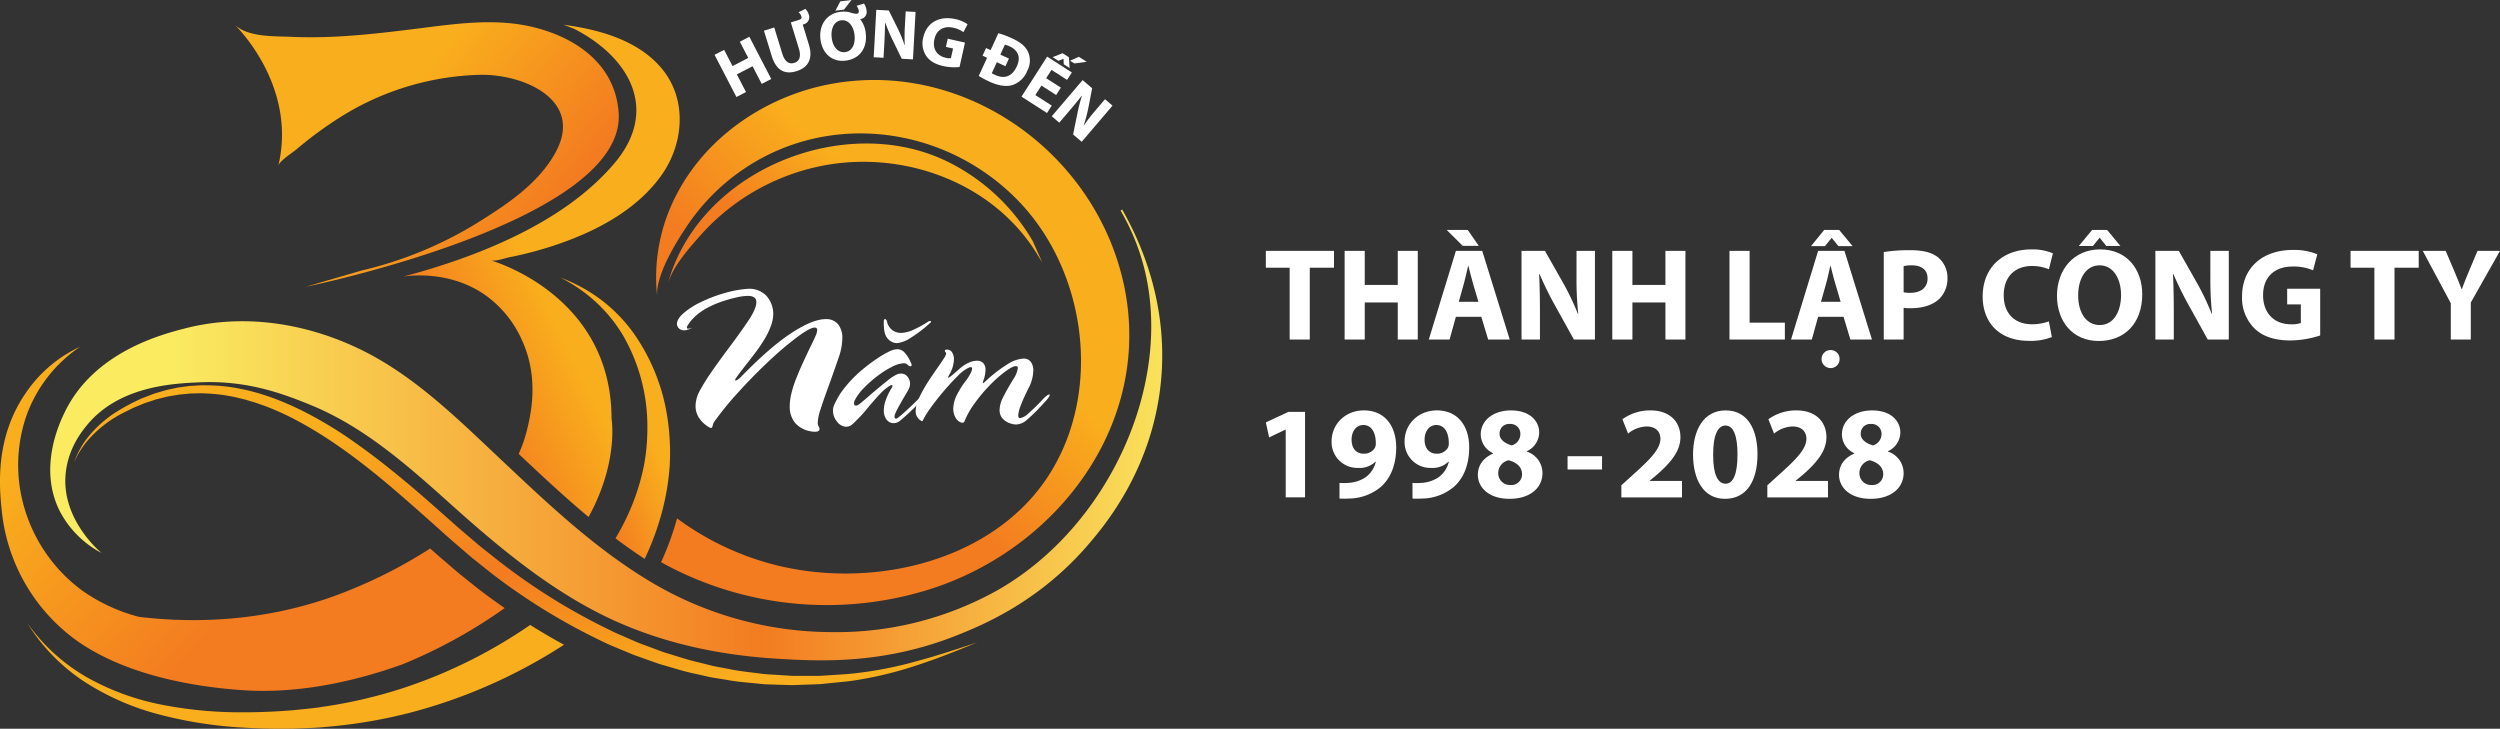 <svg xmlns="http://www.w3.org/2000/svg" xmlns:xlink="http://www.w3.org/1999/xlink" width="854.17" height="248.995" viewBox="0 0 854.17 248.995">
  <rect x="0" y="0" width="854.17" height="248.995" fill="#333333" stroke="none"/>
  <defs>
    <linearGradient id="linear-gradient" x1="0.117" y1="0.5" x2="1.117" y2="0.5" gradientUnits="objectBoundingBox">
      <stop offset="0" stop-color="#faeb61"/>
      <stop offset="0.522" stop-color="#f37c21"/>
      <stop offset="0.908" stop-color="#faeb61"/>
    </linearGradient>
    <linearGradient id="linear-gradient-2" x1="0.268" y1="0.164" x2="0.75" y2="0.982" gradientUnits="objectBoundingBox">
      <stop offset="0" stop-color="#f9ae1d"/>
      <stop offset="0.524" stop-color="#f37b20"/>
      <stop offset="0.543" stop-color="#f37d1f"/>
      <stop offset="0.839" stop-color="#f7a01d"/>
      <stop offset="0.997" stop-color="#f9ae1d"/>
    </linearGradient>
    <linearGradient id="linear-gradient-3" x1="0.877" y1="-0.787" x2="0.66" y2="-0.261" gradientUnits="objectBoundingBox">
      <stop offset="0" stop-color="#f37b20"/>
      <stop offset="1" stop-color="#f9ae1d"/>
    </linearGradient>
    <linearGradient id="linear-gradient-4" x1="0.522" y1="0.587" x2="0.243" y2="0.822" gradientUnits="objectBoundingBox">
      <stop offset="0" stop-color="#f9ae1d"/>
      <stop offset="1" stop-color="#f37b20"/>
    </linearGradient>
    <linearGradient id="linear-gradient-5" x1="0.211" y1="0.684" x2="0.57" y2="0.313" xlink:href="#linear-gradient-3"/>
    <linearGradient id="linear-gradient-6" x1="0.823" y1="0.698" x2="0.357" y2="0.437" xlink:href="#linear-gradient-3"/>
    <linearGradient id="linear-gradient-7" x1="0.573" y1="0.373" x2="0.362" y2="0.605" xlink:href="#linear-gradient-4"/>
    <linearGradient id="linear-gradient-8" x1="0.041" y1="0.366" x2="0.532" y2="0.662" xlink:href="#linear-gradient-4"/>
    <linearGradient id="linear-gradient-9" x1="0.31" y1="0.724" x2="0.646" y2="0.479" xlink:href="#linear-gradient-3"/>
  </defs>
  <g id="Group_60" data-name="Group 60" transform="translate(-815.435 -112.756)">
    <g id="Group_55" data-name="Group 55">
      <path id="Path_210" data-name="Path 210" d="M1256.066,204.221h-8.137v-5.753h23.284v5.753h-8.271v24.543h-6.876Z" fill="#fff"/>
      <path id="Path_211" data-name="Path 211" d="M1281.726,198.468V210.11h11.282V198.468h6.832v30.3h-6.832V216.088h-11.282v12.676h-6.878v-30.3Z" fill="#fff"/>
      <path id="Path_212" data-name="Path 212" d="M1312.869,220.988l-2.158,7.776h-7.1l9.26-30.3h8.99l9.4,30.3h-7.372l-2.338-7.776Zm4.046-29.667,3.775,5.439h-5.483l-5.484-5.439Zm3.641,24.543-1.888-6.428c-.539-1.8-1.079-4.046-1.529-5.844h-.09c-.449,1.8-.9,4.091-1.394,5.844l-1.8,6.428Z" fill="#fff"/>
      <path id="Path_213" data-name="Path 213" d="M1335.292,228.764v-30.3h8l6.294,11.1a87.738,87.738,0,0,1,4.944,10.383h.136a112.3,112.3,0,0,1-.585-12.631v-8.855h6.293v30.3h-7.192l-6.473-11.687a112.387,112.387,0,0,1-5.258-10.7l-.136.045c.181,4,.27,8.271.27,13.216v9.124Z" fill="#fff"/>
      <path id="Path_214" data-name="Path 214" d="M1373.179,198.468V210.11h11.282V198.468h6.832v30.3h-6.832V216.088h-11.282v12.676H1366.3v-30.3Z" fill="#fff"/>
      <path id="Path_215" data-name="Path 215" d="M1406.343,198.468h6.877v24.543h12.046v5.753h-18.923Z" fill="#fff"/>
      <path id="Path_216" data-name="Path 216" d="M1436.632,220.988l-2.157,7.776h-7.1l9.259-30.3h8.99l9.4,30.3h-7.372l-2.337-7.776Zm7.192-29.667,4.585,5.529h-4.854l-2.248-2.787h-.09l-2.247,2.787H1434.2l4.495-5.529Zm.495,24.543-1.888-6.428c-.54-1.8-1.079-4.046-1.529-5.844h-.088c-.45,1.8-.9,4.091-1.4,5.844l-1.8,6.428Zm-6.518,19.6a3.063,3.063,0,0,1,3.147-3.1,3.006,3.006,0,0,1,3.012,3.1,3.051,3.051,0,0,1-3.012,3.057A3.11,3.11,0,0,1,1437.8,235.462Z" fill="#fff"/>
      <path id="Path_217" data-name="Path 217" d="M1459.056,198.872a56.151,56.151,0,0,1,9.259-.629c4.225,0,7.238.809,9.26,2.427a8.858,8.858,0,0,1,3.236,7.013,9.681,9.681,0,0,1-2.786,7.192c-2.337,2.2-5.8,3.192-9.845,3.192a17.216,17.216,0,0,1-2.337-.136v10.833h-6.787Zm6.787,13.755a10.453,10.453,0,0,0,2.292.18c3.641,0,5.889-1.843,5.889-4.945,0-2.786-1.932-4.449-5.349-4.449a11.614,11.614,0,0,0-2.832.27Z" fill="#fff"/>
      <path id="Path_218" data-name="Path 218" d="M1516.495,227.911a19.558,19.558,0,0,1-7.777,1.3c-10.473,0-15.867-6.518-15.867-15.148,0-10.339,7.372-16.093,16.542-16.093a17.864,17.864,0,0,1,7.461,1.349l-1.393,5.439a14.8,14.8,0,0,0-5.753-1.124c-5.44,0-9.665,3.282-9.665,10.024,0,6.068,3.6,9.889,9.71,9.889a17.1,17.1,0,0,0,5.708-.989Z" fill="#fff"/>
      <path id="Path_219" data-name="Path 219" d="M1547.37,213.3c0,9.934-6.025,15.957-14.879,15.957-8.99,0-14.249-6.788-14.249-15.418,0-9.08,5.8-15.868,14.744-15.868C1542.29,197.973,1547.37,204.94,1547.37,213.3Zm-21.891.4c0,5.934,2.787,10.114,7.371,10.114,4.63,0,7.283-4.405,7.283-10.294,0-5.439-2.608-10.113-7.328-10.113C1528.176,203.413,1525.479,207.817,1525.479,213.706Zm9.889-22.385,4.539,5.484H1535.1l-2.248-2.787h-.09l-2.246,2.787h-4.81l4.539-5.484Z" fill="#fff"/>
      <path id="Path_220" data-name="Path 220" d="M1551.857,228.764v-30.3h8l6.294,11.1a87.738,87.738,0,0,1,4.944,10.383h.135a112.554,112.554,0,0,1-.585-12.631v-8.855h6.294v30.3h-7.192l-6.473-11.687a112.627,112.627,0,0,1-5.259-10.7l-.135.045c.181,4,.269,8.271.269,13.216v9.124Z" fill="#fff"/>
      <path id="Path_221" data-name="Path 221" d="M1608.172,227.371a33.9,33.9,0,0,1-10.112,1.708c-5.53,0-9.531-1.393-12.317-4.09a14.659,14.659,0,0,1-4.27-11.013c.045-10.069,7.371-15.823,17.306-15.823a20.852,20.852,0,0,1,8.4,1.484l-1.439,5.484a16.783,16.783,0,0,0-7.056-1.3c-5.709,0-10.024,3.237-10.024,9.8,0,6.249,3.91,9.934,9.529,9.934a9.193,9.193,0,0,0,3.371-.449v-6.338h-4.675v-5.35h11.282Z" fill="#fff"/>
      <path id="Path_222" data-name="Path 222" d="M1626.684,204.221h-8.137v-5.753h23.284v5.753h-8.271v24.543h-6.876Z" fill="#fff"/>
      <path id="Path_223" data-name="Path 223" d="M1652.792,228.764V216.358l-9.574-17.89h7.821l3.1,7.282c.945,2.2,1.574,3.821,2.339,5.8h.09c.674-1.889,1.393-3.641,2.291-5.8l3.058-7.282h7.687l-9.98,17.665v12.631Z" fill="#fff"/>
      <path id="Path_224" data-name="Path 224" d="M1254.718,259.543h-.091l-5.574,2.652-1.124-5.124,7.732-3.6h5.664v29.218h-6.607Z" fill="#fff"/>
      <path id="Path_225" data-name="Path 225" d="M1273.1,277.748a16.064,16.064,0,0,0,2.966,0,11.735,11.735,0,0,0,5.753-1.8,9.076,9.076,0,0,0,3.686-5.394l-.134-.045a7.714,7.714,0,0,1-5.843,2.113,8.8,8.8,0,0,1-9.126-9.125c0-5.708,4.586-10.519,11.014-10.519,7.506,0,11.057,5.754,11.057,12.586,0,6.069-1.933,10.519-5.124,13.441a17.272,17.272,0,0,1-11.148,4.09,23.534,23.534,0,0,1-3.1,0Zm4.135-14.654c0,2.518,1.349,4.675,4.136,4.675a4.3,4.3,0,0,0,3.775-1.933,3.212,3.212,0,0,0,.359-1.708c0-3.1-1.167-6.158-4.27-6.158C1278.9,257.97,1277.186,260.038,1277.232,263.094Z" fill="#fff"/>
      <path id="Path_226" data-name="Path 226" d="M1298.038,277.748a16.056,16.056,0,0,0,2.965,0,11.735,11.735,0,0,0,5.754-1.8,9.076,9.076,0,0,0,3.686-5.394l-.134-.045a7.714,7.714,0,0,1-5.844,2.113,8.8,8.8,0,0,1-9.125-9.125c0-5.708,4.586-10.519,11.014-10.519,7.506,0,11.057,5.754,11.057,12.586,0,6.069-1.933,10.519-5.125,13.441a17.267,17.267,0,0,1-11.147,4.09,23.536,23.536,0,0,1-3.1,0Zm4.134-14.654c0,2.518,1.35,4.675,4.137,4.675a4.3,4.3,0,0,0,3.775-1.933,3.213,3.213,0,0,0,.359-1.708c0-3.1-1.167-6.158-4.27-6.158C1303.836,257.97,1302.127,260.038,1302.172,263.094Z" fill="#fff"/>
      <path id="Path_227" data-name="Path 227" d="M1320.372,275.051c0-3.506,2.023-5.934,5.214-7.327v-.135a7.088,7.088,0,0,1-4.225-6.383c0-4.944,4.451-8.226,10.3-8.226,6.832,0,9.664,3.956,9.664,7.507a7.121,7.121,0,0,1-4.227,6.428v.135a7.733,7.733,0,0,1,5.351,7.282c0,5.3-4.451,8.855-11.238,8.855C1323.789,283.187,1320.372,279.007,1320.372,275.051Zm15.1-.224c0-2.563-1.889-4.091-4.585-4.81a4.431,4.431,0,0,0-3.551,4.36,4,4,0,0,0,4.135,4.09A3.67,3.67,0,0,0,1335.476,274.827Zm-7.687-13.845c0,1.978,1.8,3.236,4.136,3.955a4,4,0,0,0,2.967-3.731,3.351,3.351,0,0,0-3.552-3.6A3.258,3.258,0,0,0,1327.789,260.982Z" fill="#fff"/>
      <path id="Path_228" data-name="Path 228" d="M1362.8,268.623v4.54h-11.777v-4.54Z" fill="#fff"/>
      <path id="Path_229" data-name="Path 229" d="M1369.4,282.693v-4.136l3.775-3.416c6.382-5.708,9.485-8.99,9.575-12.406,0-2.383-1.438-4.27-4.81-4.27a10.591,10.591,0,0,0-6.249,2.427l-1.932-4.9a16.171,16.171,0,0,1,9.574-3.013c6.608,0,10.25,3.866,10.25,9.17,0,4.9-3.553,8.81-7.778,12.586l-2.7,2.248v.09h11.012v5.619Z" fill="#fff"/>
      <path id="Path_230" data-name="Path 230" d="M1415.915,267.949c0,9.035-3.641,15.238-11.1,15.238-7.552,0-10.879-6.787-10.924-15.058,0-8.451,3.6-15.149,11.148-15.149C1412.858,252.98,1415.915,259.948,1415.915,267.949Zm-15.148.18c-.045,6.7,1.573,9.889,4.225,9.889s4.091-3.326,4.091-9.979c0-6.473-1.394-9.889-4.136-9.889C1402.429,258.15,1400.722,261.341,1400.767,268.129Z" fill="#fff"/>
      <path id="Path_231" data-name="Path 231" d="M1419.28,282.693v-4.136l3.775-3.416c6.384-5.708,9.485-8.99,9.575-12.406,0-2.383-1.438-4.27-4.81-4.27a10.59,10.59,0,0,0-6.249,2.427l-1.932-4.9a16.171,16.171,0,0,1,9.574-3.013c6.608,0,10.25,3.866,10.25,9.17,0,4.9-3.551,8.81-7.778,12.586l-2.7,2.248v.09H1440v5.619Z" fill="#fff"/>
      <path id="Path_232" data-name="Path 232" d="M1443.772,275.051c0-3.506,2.022-5.934,5.215-7.327v-.135a7.088,7.088,0,0,1-4.226-6.383c0-4.944,4.45-8.226,10.294-8.226,6.833,0,9.664,3.956,9.664,7.507a7.119,7.119,0,0,1-4.225,6.428v.135a7.733,7.733,0,0,1,5.349,7.282c0,5.3-4.45,8.855-11.238,8.855C1447.188,283.187,1443.772,279.007,1443.772,275.051Zm15.1-.224c0-2.563-1.888-4.091-4.584-4.81a4.431,4.431,0,0,0-3.551,4.36,4,4,0,0,0,4.135,4.09A3.67,3.67,0,0,0,1458.875,274.827Zm-7.687-13.845c0,1.978,1.8,3.236,4.137,3.955a4,4,0,0,0,2.967-3.731,3.351,3.351,0,0,0-3.551-3.6A3.259,3.259,0,0,0,1451.188,260.982Z" fill="#fff"/>
    </g>
    <g id="Group_59" data-name="Group 59">
      <g id="Group_56" data-name="Group 56">
        <path id="Path_233" data-name="Path 233" d="M1211.839,245.453c-3.478,28.382-18.947,46.836-24.647,53.459-16.78,19.488-35.956,27.382-44.78,30.9-25.175,10.018-46.815,8.915-61.791,7.984-18.537-1.152-36.748-4.86-53.82-12.344-21.529-9.449-40.06-24.911-57.423-40.483-14.657-13.157-29.6-26.473-48.093-33.957-8.532-3.458-21-8.352-37.491-7.637-9.1.4-27.84,1.2-38.879,14.927-1.847,2.291-6.846,8.657-7.151,17.961-.493,14.767,11.969,25.112,12.351,25.424a34.012,34.012,0,0,1-14.226-14.226c-7.56-14.947.056-30.569,1.736-34.019,9.963-20.44,33.027-26.41,40.962-28.465,19.745-5.11,40.553-1.965,58.854,6.623,18.877,8.852,33.992,23.9,48.988,38.018,16.746,15.767,33.658,31.882,53.765,43.351a121.115,121.115,0,0,0,59.714,15.76,112.518,112.518,0,0,0,56.736-14.538c37.873-21.793,59.861-70.761,49.627-110.216a76.189,76.189,0,0,0-7.97-19.266l.541-.375C1206.049,196.944,1215.116,218.709,1211.839,245.453Z" fill="url(#linear-gradient)"/>
        <path id="Path_234" data-name="Path 234" d="M840.749,270.794a28.989,28.989,0,0,1,5.4-9.457,40.19,40.19,0,0,1,8.215-7.309,67.387,67.387,0,0,1,9.705-5.236l2.585-.989,1.3-.495c.435-.153.883-.27,1.324-.407l2.662-.793c.9-.225,1.809-.4,2.714-.606l1.361-.294c.456-.083.918-.131,1.377-.2l2.762-.372,2.782-.173c.464-.024.929-.065,1.393-.074l1.394.013a60.43,60.43,0,0,1,11.092,1.042l2.73.561c.913.18,1.8.459,2.7.69,1.807.443,3.549,1.075,5.316,1.64a97.612,97.612,0,0,1,10.221,4.3,135.826,135.826,0,0,1,18.932,11.324c6.011,4.214,11.746,8.768,17.363,13.43s11.028,9.538,16.461,14.337c1.353,1.213,2.72,2.385,4.091,3.544l4.107,3.5c1.367,1.168,2.808,2.244,4.208,3.371,1.415,1.106,2.8,2.247,4.241,3.326a210.825,210.825,0,0,0,36.576,22.546c1.587.837,3.249,1.505,4.887,2.229l4.926,2.146,5.033,1.875c1.68.617,3.342,1.293,5.066,1.78,3.423,1.041,6.818,2.2,10.315,2.977l5.211,1.31,5.279.995c3.507.765,7.08,1.076,10.635,1.548,1.776.273,3.569.323,5.359.441l5.372.344c1.794.034,3.589.011,5.385.02l2.7,0,1.348,0c.449-.01.9-.053,1.345-.077l5.383-.345,2.7-.173,2.7-.263a133.635,133.635,0,0,0,21.193-4.143c3.494-.938,6.964-1.981,10.42-3.078,3.462-1.08,6.908-2.225,10.353-3.372-3.359,1.376-6.721,2.751-10.11,4.065s-6.817,2.534-10.277,3.676a129.869,129.869,0,0,1-21.285,5.22c-.9.135-1.8.263-2.709.374l-2.731.275-5.467.549c-.456.042-.911.1-1.368.128l-1.373.049-2.747.1c-1.832.058-3.666.146-5.5.178l-5.5-.169c-1.834-.073-3.675-.079-5.5-.308-3.651-.386-7.328-.614-10.942-1.3l-5.445-.881-5.382-1.2c-3.611-.725-7.109-1.87-10.646-2.882-1.779-.475-3.495-1.139-5.23-1.745l-5.2-1.846-5.09-2.121c-1.693-.716-3.411-1.378-5.051-2.208a211.248,211.248,0,0,1-37.562-22.847c-1.459-1.108-2.87-2.277-4.308-3.413-1.421-1.156-2.884-2.262-4.27-3.458l-4.162-3.583c-1.394-1.192-2.776-2.389-4.119-3.6-5.408-4.853-10.809-9.665-16.274-14.381-10.933-9.388-22.37-18.251-35.024-24.879a94.1,94.1,0,0,0-9.723-4.4c-1.676-.581-3.333-1.234-5.043-1.7-.853-.239-1.692-.538-2.554-.74l-2.581-.628a57.522,57.522,0,0,0-10.513-1.372l-1.327-.061c-.442-.008-.884.017-1.326.024l-2.656.067-2.644.262c-.441.048-.885.076-1.323.14l-1.311.224c-.873.154-1.753.283-2.624.459l-2.588.644c-.431.112-.868.2-1.294.333l-1.268.42-2.542.839-2.475,1.028a25.442,25.442,0,0,0-2.449,1.1c-1.593.817-3.235,1.561-4.754,2.5a39.442,39.442,0,0,0-8.392,6.667A28.619,28.619,0,0,0,840.749,270.794Z" fill="url(#linear-gradient-2)"/>
        <path id="Path_235" data-name="Path 235" d="M977.3,337.789a169.549,169.549,0,0,1-25.081,10.371,165.311,165.311,0,0,1-26.569,6.092c-2.25.388-4.52.587-6.79.828l-3.409.351-3.439.248c-4.585.3-9.178.458-13.768.446a138.736,138.736,0,0,1-27.353-2.562,84.9,84.9,0,0,1-25.748-9.394,63.632,63.632,0,0,1-20.366-18.528,64.517,64.517,0,0,0,19.451,20,87.528,87.528,0,0,0,25.864,11.3,143.107,143.107,0,0,0,27.973,4.387c4.713.306,9.435.434,14.152.421l3.538-.035,3.554-.142c2.372-.1,4.751-.166,7.114-.422a172.883,172.883,0,0,0,28.175-4.645,178.955,178.955,0,0,0,27.131-9.292,182.873,182.873,0,0,0,26.41-14.163q-5.79-3.151-11.553-6.769A171.311,171.311,0,0,1,977.3,337.789Z" fill="url(#linear-gradient-3)"/>
        <path id="Path_236" data-name="Path 236" d="M1024.385,255.867c0-42.688-41.291-54.148-41.309-54.154,1.631.453,4.862-.761,6.45-1.076a126.573,126.573,0,0,0,15.905-4.231c13.53-4.57,27.292-11.715,35.84-23.538,7.782-10.764,9.113-25.991.334-36.614-7.139-8.639-18.534-12.583-29.929-14.492-1.23-.206-2.458-.385-3.683-.547l3.548,1.351c19.015,9.729,29.187,27.756,13.887,45.9-17.226,20.43-46.911,32.071-72.206,38.8,0,0,15.439-2.86,28.521,6.676a37.591,37.591,0,0,1,12.094,15.193c5.9,12.932,2.881,25.375,1.736,30.2a47.743,47.743,0,0,1-2.912,8.514c7.74,7.287,15.62,14.66,23.866,21.538C1026.892,270.566,1024.385,255.867,1024.385,255.867Z" fill="url(#linear-gradient-4)"/>
        <path id="Path_237" data-name="Path 237" d="M1041.541,287.956a84.7,84.7,0,0,0,2.711-16.115,79.534,79.534,0,0,0-.761-16.227,67.292,67.292,0,0,0-11.876-29.445,53.48,53.48,0,0,0-11.078-11.181,54.035,54.035,0,0,0-13.625-7.373,53.14,53.14,0,0,1,12.511,8.7,50.858,50.858,0,0,1,9.292,11.759,62.1,62.1,0,0,1,7.871,28.258,71.739,71.739,0,0,1-.954,14.5,75.151,75.151,0,0,1-3.988,13.879,80.84,80.84,0,0,1-5.926,11.984c3.259,2.454,6.585,4.8,9.988,7.015A92.857,92.857,0,0,0,1041.541,287.956Z" fill="url(#linear-gradient-5)"/>
        <path id="Path_238" data-name="Path 238" d="M938.989,205.185A133.735,133.735,0,0,0,978.367,189c10.079-6.293,20.882-13.344,26.793-24,9.943-17.92-10.509-26.856-25.394-26.688a93.933,93.933,0,0,0-46.271,13.37,130.731,130.731,0,0,0-16.819,12.144c-1.26,1.069-5.74,3.867-6.152,5.6,6.6-27.768-14.923-48.248-14.927-48.251,4.6,4.374,13.532,3.9,19.414,4.167,14.119.639,27.989-.945,41.969-2.679,13.837-1.715,27.878-3.991,41.577-.407,14.529,3.8,27.207,13.059,28.258,29.119,2.43,37.144-106.918,59.361-106.918,59.361Z" fill="url(#linear-gradient-6)"/>
        <path id="Path_239" data-name="Path 239" d="M1199.692,211.3c-9.092-45.649-54.234-78.491-100.546-69.821-21.626,4.049-41.909,17.531-52.353,37.36a61.008,61.008,0,0,0-6.784,35.634c-.909-7.319,6.58-19.247,10.573-25.113a71.416,71.416,0,0,1,19.5-19.218c29.3-19.461,68.263-14.142,92.807,10.746,26.774,27.15,30.359,75.921,3.116,104.039-21.257,21.94-56.541,28.114-85.388,20.931a96.441,96.441,0,0,1-33.85-15.983,98.572,98.572,0,0,1-5.461,14.952c.823.463,1.657.923,2.515,1.378a116.949,116.949,0,0,0,90.189,7.589C1177.028,299.734,1208.885,257.455,1199.692,211.3Z" fill="url(#linear-gradient-7)"/>
        <path id="Path_240" data-name="Path 240" d="M977.11,312.555q-.739-.594-1.482-1.184l-.075-.06q-.717-.582-1.443-1.153c-.972-.77-1.976-1.567-2.985-2.438l-4.154-3.575c-1.252-1.07-2.752-2.363-4.253-3.723l-.308-.277a162.439,162.439,0,0,1-26.2,13.694c-27.915,11.743-54.525,11.9-73.264,9.681a59.559,59.559,0,0,1-19.421-8.987,53.849,53.849,0,0,1-21.178-34.377,51.666,51.666,0,0,1,2.3-25.884,47.9,47.9,0,0,1,18.181-23.052,45.415,45.415,0,0,0-18.517,15.7c-10.79,15.581-9.109,32.584-8.213,40.879a62.328,62.328,0,0,0,24.705,43.214c15.75,11.576,38.109,16.185,57.22,17.536,16.285,1.151,32.5-1.71,47.151-6.219,2.666-.82,5.278-1.7,7.83-2.612a173.548,173.548,0,0,0,34.865-19.2q-3.921-2.718-7.808-5.639C979.025,314.094,978.051,313.312,977.11,312.555Z" fill="url(#linear-gradient-8)"/>
        <path id="Path_241" data-name="Path 241" d="M1168.294,195.14a68.818,68.818,0,0,0-28.69-26.953,60.794,60.794,0,0,0-9.955-3.885c-34.1-9.864-76.676,10.1-86.139,45.749,1.6-6.037,7.257-12.385,11.233-16.865a75.13,75.13,0,0,1,39.929-23.437c27.711-6.142,59.113,4.444,74.718,29.192l2.123,3.437Z" fill="url(#linear-gradient-9)"/>
      </g>
      <g id="Group_57" data-name="Group 57">
        <path id="Path_242" data-name="Path 242" d="M1049.218,225.633a2.621,2.621,0,0,1-1.184-.255,2.251,2.251,0,0,1-1.313-1.954q0-1.632,2.193-3.6a26.154,26.154,0,0,1,5.843-3.777,49.417,49.417,0,0,1,8.005-3.09,38.3,38.3,0,0,1,8.356-1.537,8.181,8.181,0,0,1,6,2.225,9.308,9.308,0,0,1,2.513,6.292,12.222,12.222,0,0,1-.816,4.21,26.133,26.133,0,0,1-2.129,4.418,49.629,49.629,0,0,1-2.753,4.13q-1.442,1.938-3.555,4.626-2.464,3.14-3.457,4.579a1.533,1.533,0,0,0-.32.736c0,.086.063.128.192.128a1.815,1.815,0,0,0,.72-.336,5.675,5.675,0,0,0,.976-.784q9.894-10.214,17.242-15.032t11.8-4.818a5.184,5.184,0,0,1,4.259,1.76,7.319,7.319,0,0,1,1.441,4.771,20.075,20.075,0,0,1-1.088,6.115q-1.185,3.522-3.427,9.765-2.082,5.7-2.978,8.549a15.977,15.977,0,0,0-.9,4.418,2.162,2.162,0,0,0,.257,1.184,1.816,1.816,0,0,1,.351.929q0,.992-1.568.993a8.319,8.319,0,0,1-1.665-.193,8.9,8.9,0,0,1-5.3-3.057,8.774,8.774,0,0,1-1.648-5.427,19.1,19.1,0,0,1,.592-4.514,37.688,37.688,0,0,1,1.584-4.947q.993-2.513,1.906-4.514t2.481-5.363q1.759-3.522,2.3-4.835a5.137,5.137,0,0,0,.513-1.921q0-.831-.865-.832-1.57,0-5.859,3.17a112.282,112.282,0,0,0-9.7,8.228q-5.412,5.06-10.518,10.694a107.3,107.3,0,0,0-8.276,10.149,4.333,4.333,0,0,0-.448,1.121c-.128.618-.321.928-.576.928a1.6,1.6,0,0,1-.737-.256,10.264,10.264,0,0,1-3.473-3.3,7.457,7.457,0,0,1-1.106-3.938,11.074,11.074,0,0,1,1.377-5.091,67.694,67.694,0,0,1,4.019-6.483q2.383-3.441,5.938-8.212,4.866-6.5,7.156-10.07t2.289-5.619q0-2.144-2.945-2.145a18.339,18.339,0,0,0-3.81.512q-12.775,2.947-16.777,9.7a1.339,1.339,0,0,0-.224.608q0,.384.48.384a2.541,2.541,0,0,0,.784-.128q.4-.128.593-.192l-.128.064A6.231,6.231,0,0,1,1049.218,225.633Z" fill="#fff"/>
        <path id="Path_243" data-name="Path 243" d="M1122.057,232.069a3.39,3.39,0,0,1,2.432,1.121,12.246,12.246,0,0,1,2.241,3.681,1.154,1.154,0,0,1,.193.577q0,.448-.481.448a1.1,1.1,0,0,1-.832-.448,1.768,1.768,0,0,0-1.441-.577,9.565,9.565,0,0,0-3.938,1.2,31.311,31.311,0,0,0-5.026,3.17,39.544,39.544,0,0,0-4.691,4.162,16.7,16.7,0,0,0-3.026,4.114,2.21,2.21,0,0,0-.255.993q0,.832.671.832a2.519,2.519,0,0,0,1.377-.7q1.25-.993,3.651-3.106,3.617-3.074,5.779-4.771a15.335,15.335,0,0,1,3.217-2.113,3.69,3.69,0,0,1,1.313-.256,2.751,2.751,0,0,1,2.289,1.089,3.815,3.815,0,0,1,.849,2.4,3.217,3.217,0,0,1-.129.9,7.174,7.174,0,0,1-.784,1.745q-.592,1.01-1.649,2.8-1.089,1.889-1.68,3.009a18.313,18.313,0,0,0-.913,1.954,2.08,2.08,0,0,0-.16.736q0,.768.544.768a1.11,1.11,0,0,0,.64-.32q.864-.641,2.178-1.825t2.721-2.529q1.409-1.346,2.753-2.722t2.114-2.305q.607-.7,1.056-.7c.17,0,.256.107.256.32a1.146,1.146,0,0,1-.192.576,23.3,23.3,0,0,1-1.729,2.081q-1.217,1.345-2.817,2.946t-3.074,2.945q-1.473,1.346-2.53,2.21a3.409,3.409,0,0,1-2.176.864,3.044,3.044,0,0,1-2.417-1.152,4.908,4.908,0,0,1-.977-3.266q0-3.2,2.625-7.524a1.888,1.888,0,0,0,.32-.8.227.227,0,0,0-.255-.256,1.268,1.268,0,0,0-.481.128,14.727,14.727,0,0,0-3.266,2.626q-1.632,1.7-4.129,4.642a52.271,52.271,0,0,1-5.636,6.051,3.142,3.142,0,0,1-2.049.769,4,4,0,0,1-3.1-1.729,5.851,5.851,0,0,1-1.41-3.778,4.536,4.536,0,0,1,.321-1.7,25.3,25.3,0,0,1,3.778-6.26,42.019,42.019,0,0,1,5.314-5.506,56.356,56.356,0,0,1,5.475-4.195,35.632,35.632,0,0,1,4.259-2.513A7.042,7.042,0,0,1,1122.057,232.069Zm10.885-9.573a.215.215,0,0,1,.161-.064c.34,0,.49.107.448.32a.735.735,0,0,1-.289.32,45.2,45.2,0,0,1-6.8,5.187,10.081,10.081,0,0,1-4.562,1.729,4.213,4.213,0,0,1-3.25-1.649q-1.426-1.648-1.233-6.035c.021-.342.17-.512.448-.512.17,0,.363.191.577.576a4.956,4.956,0,0,0,2.081,3.329,5.136,5.136,0,0,0,2.993.8,11.928,11.928,0,0,0,3.234-.721,39.938,39.938,0,0,0,6.066-3.281Z" fill="#fff"/>
        <path id="Path_244" data-name="Path 244" d="M1138.258,232.581q0-.384.8-.384a1.967,1.967,0,0,1,1.649.912,4.119,4.119,0,0,1,.656,2.45,10.689,10.689,0,0,1-1.6,5.218,3.113,3.113,0,0,0-.384.929c0,.086.021.128.064.128q.384,0,3.618-2.881a12.5,12.5,0,0,1,3.2-2.194,7.155,7.155,0,0,1,2.945-.752,2.92,2.92,0,0,1,2.161.785,3.29,3.29,0,0,1,.784,2.417,11.326,11.326,0,0,1-.639,3.361,2.473,2.473,0,0,0-.129.321,5.063,5.063,0,0,0-.128.7c0,.064.021.1.064.1q.128,0,.641-.481a47.3,47.3,0,0,1,7.748-6.035,11.467,11.467,0,0,1,5.379-1.9,2.99,2.99,0,0,1,2.545,1.12,4.875,4.875,0,0,1,.848,3.01,13.331,13.331,0,0,1-1.569,5.859q-1.824,3.649-2.7,5.987a11.148,11.148,0,0,0-.881,3.458q0,.9.641.9a5.3,5.3,0,0,0,2.754-1.537,58.948,58.948,0,0,0,4.45-4.29q2.047-2.241,2.689-2.241c.149,0,.224.043.224.128q0,.736-1.921,2.69c-.171.191-.427.48-.769.864a63.537,63.537,0,0,1-5.3,5.155,5.578,5.578,0,0,1-3.506,1.408,5.462,5.462,0,0,1-1.376-.192,6.371,6.371,0,0,1-3.282-1.889,4.411,4.411,0,0,1-.977-2.849,9.57,9.57,0,0,1,1.057-4.05q1.056-2.226,3.2-5.779l.384-.641a9.342,9.342,0,0,0,1.6-3.81q0-.735-.672-.736-1.056,0-3.473,1.745a42.481,42.481,0,0,0-5.236,4.594,53.782,53.782,0,0,0-5.251,6.2,29.071,29.071,0,0,0-3.617,6.355.659.659,0,0,1-.64.448,2.3,2.3,0,0,1-1.3-.48,3.357,3.357,0,0,1-1.073-1.217,6,6,0,0,1-.8-3.074,10.653,10.653,0,0,1,1.184-4.626,28.586,28.586,0,0,1,3.17-5.011,15.973,15.973,0,0,0,1.489-2.337,4.331,4.331,0,0,0,.592-1.729q0-.512-.448-.512a2.185,2.185,0,0,0-.736.192,13.13,13.13,0,0,0-3.762,2.866q-2.322,2.289-4.915,5.346t-4.5,5.78a26.648,26.648,0,0,0-2.417,3.905c-.129.257-.214.385-.257.385a1.321,1.321,0,0,1-.48-.192l-.256-.193a3.616,3.616,0,0,1-1.505-3.169,9.14,9.14,0,0,1,.688-3.234,28.422,28.422,0,0,1,1.778-3.73q1.087-1.937,2.256-3.714t2.674-3.922q1.537-2.177,2.289-3.394a4.229,4.229,0,0,0,.752-1.665l-.063-.128v-.064A.871.871,0,0,1,1138.258,232.581Z" fill="#fff"/>
      </g>
      <g id="Group_58" data-name="Group 58">
        <path id="Path_245" data-name="Path 245" d="M1062.844,129.782l2.873,5.541,5.37-2.784L1068.214,127l3.251-1.686,7.478,14.418-3.252,1.686-3.128-6.032-5.37,2.784,3.128,6.033-3.273,1.7-7.476-14.419Z" fill="#fff"/>
        <path id="Path_246" data-name="Path 246" d="M1090.615,115.776a5.119,5.119,0,0,1,1.165,1.986,2.483,2.483,0,0,1-1.692,3.267l-.377.166,2.1,6.839c1.472,4.789-.244,7.812-4.3,9.058-3.914,1.2-6.882-.252-8.4-5.2l-2.663-8.658,3.524-1.083,2.747,8.934c.821,2.671,2.252,3.718,4.048,3.166,1.842-.566,2.458-2.167,1.616-4.908l-2.747-8.933,2.671-.822c.944-.29,1.1-.667.921-1.266a3.152,3.152,0,0,0-.958-1.394Z" fill="#fff"/>
        <path id="Path_247" data-name="Path 247" d="M1110.639,113.973a5.427,5.427,0,0,1,.864,2.372,2.419,2.419,0,0,1-2.2,2.93,9.186,9.186,0,0,1,1.925,4.769c.627,5.288-2.2,8.874-6.912,9.434-4.786.567-8.013-2.713-8.558-7.307-.573-4.833,2.084-8.812,6.846-9.377a9.482,9.482,0,0,1,3,.129,9.474,9.474,0,0,0,2.468.557c.6-.071.848-.416.772-1.062a3.588,3.588,0,0,0-.734-1.684Zm-3.249,10.648c-.344-2.9-2.027-5.219-4.539-4.921-2.489.3-3.608,2.927-3.253,5.918.337,3.042,2.1,5.234,4.565,4.942S1107.762,127.755,1107.39,124.621Zm-1.02-11.865-2.569,3.289-2.919.347,1.66-3.181Z" fill="#fff"/>
        <path id="Path_248" data-name="Path 248" d="M1113.947,132.314l.885-16.208,4.28.233,3.043,6.124a47.184,47.184,0,0,1,2.342,5.7l.072,0a60.288,60.288,0,0,1,.056-6.774l.259-4.738,3.367.184-.885,16.208-3.847-.21-3.122-6.441a60.228,60.228,0,0,1-2.5-5.877l-.074.02c-.02,2.146-.1,4.433-.241,7.078l-.266,4.882Z" fill="#fff"/>
        <path id="Path_249" data-name="Path 249" d="M1143.274,135.656a18.159,18.159,0,0,1-5.488-.3c-2.89-.65-4.817-1.848-5.958-3.585a7.859,7.859,0,0,1-.938-6.259c1.206-5.258,5.712-7.4,10.905-6.239a11.2,11.2,0,0,1,4.22,1.763l-1.4,2.7a8.98,8.98,0,0,0-3.536-1.51c-2.984-.671-5.621.514-6.392,3.945-.733,3.266.878,5.653,3.816,6.312a4.9,4.9,0,0,0,1.814.161l.745-3.313-2.444-.549.628-2.8,5.9,1.325Z" fill="#fff"/>
        <path id="Path_250" data-name="Path 250" d="M1152.337,129.167l1.555.714,2.654-5.78a32.441,32.441,0,0,1,4.662,1.743c2.78,1.277,4.4,2.6,5.329,4.33a7.313,7.313,0,0,1-.11,6.763,8.323,8.323,0,0,1-5.2,4.928c-2.149.577-4.805.126-7.7-1.2a31.919,31.919,0,0,1-3.687-1.958l2.856-6.219-1.554-.714Zm6.62,6.2-2.934-1.347-1.729,3.766a10.638,10.638,0,0,0,1.139.576c3.066,1.408,5.759.682,7.418-2.93,1.468-3.2.389-5.522-2.5-6.85a8.016,8.016,0,0,0-1.571-.562l-1.558,3.394,2.934,1.347Z" fill="#fff"/>
        <path id="Path_251" data-name="Path 251" d="M1176.287,145.219l-5.029-3.228-2.082,3.245,5.617,3.605-1.627,2.535-8.72-5.6,8.773-13.668,8.435,5.415-1.627,2.535-5.333-3.423-1.822,2.839,5.029,3.228Zm4.354-12.9.245,3.679-2.007-1.289-.074-1.85-.04-.026-1.711.705-1.968-1.263,3.406-1.336Zm6.077,1.552-4.2.568-1.48-.95,3.025-1.323Z" fill="#fff"/>
        <path id="Path_252" data-name="Path 252" d="M1174.791,152.48l10.531-12.352,3.262,2.782-1.294,6.713a46.983,46.983,0,0,1-1.594,5.953l.056.046a60.236,60.236,0,0,1,4.152-5.352l3.078-3.61,2.566,2.187L1185.016,161.2l-2.932-2.5,1.424-7.015a60.2,60.2,0,0,1,1.574-6.19l-.071-.028c-1.317,1.693-2.764,3.466-4.483,5.481l-3.172,3.72Z" fill="#fff"/>
      </g>
    </g>
  </g>
</svg>
